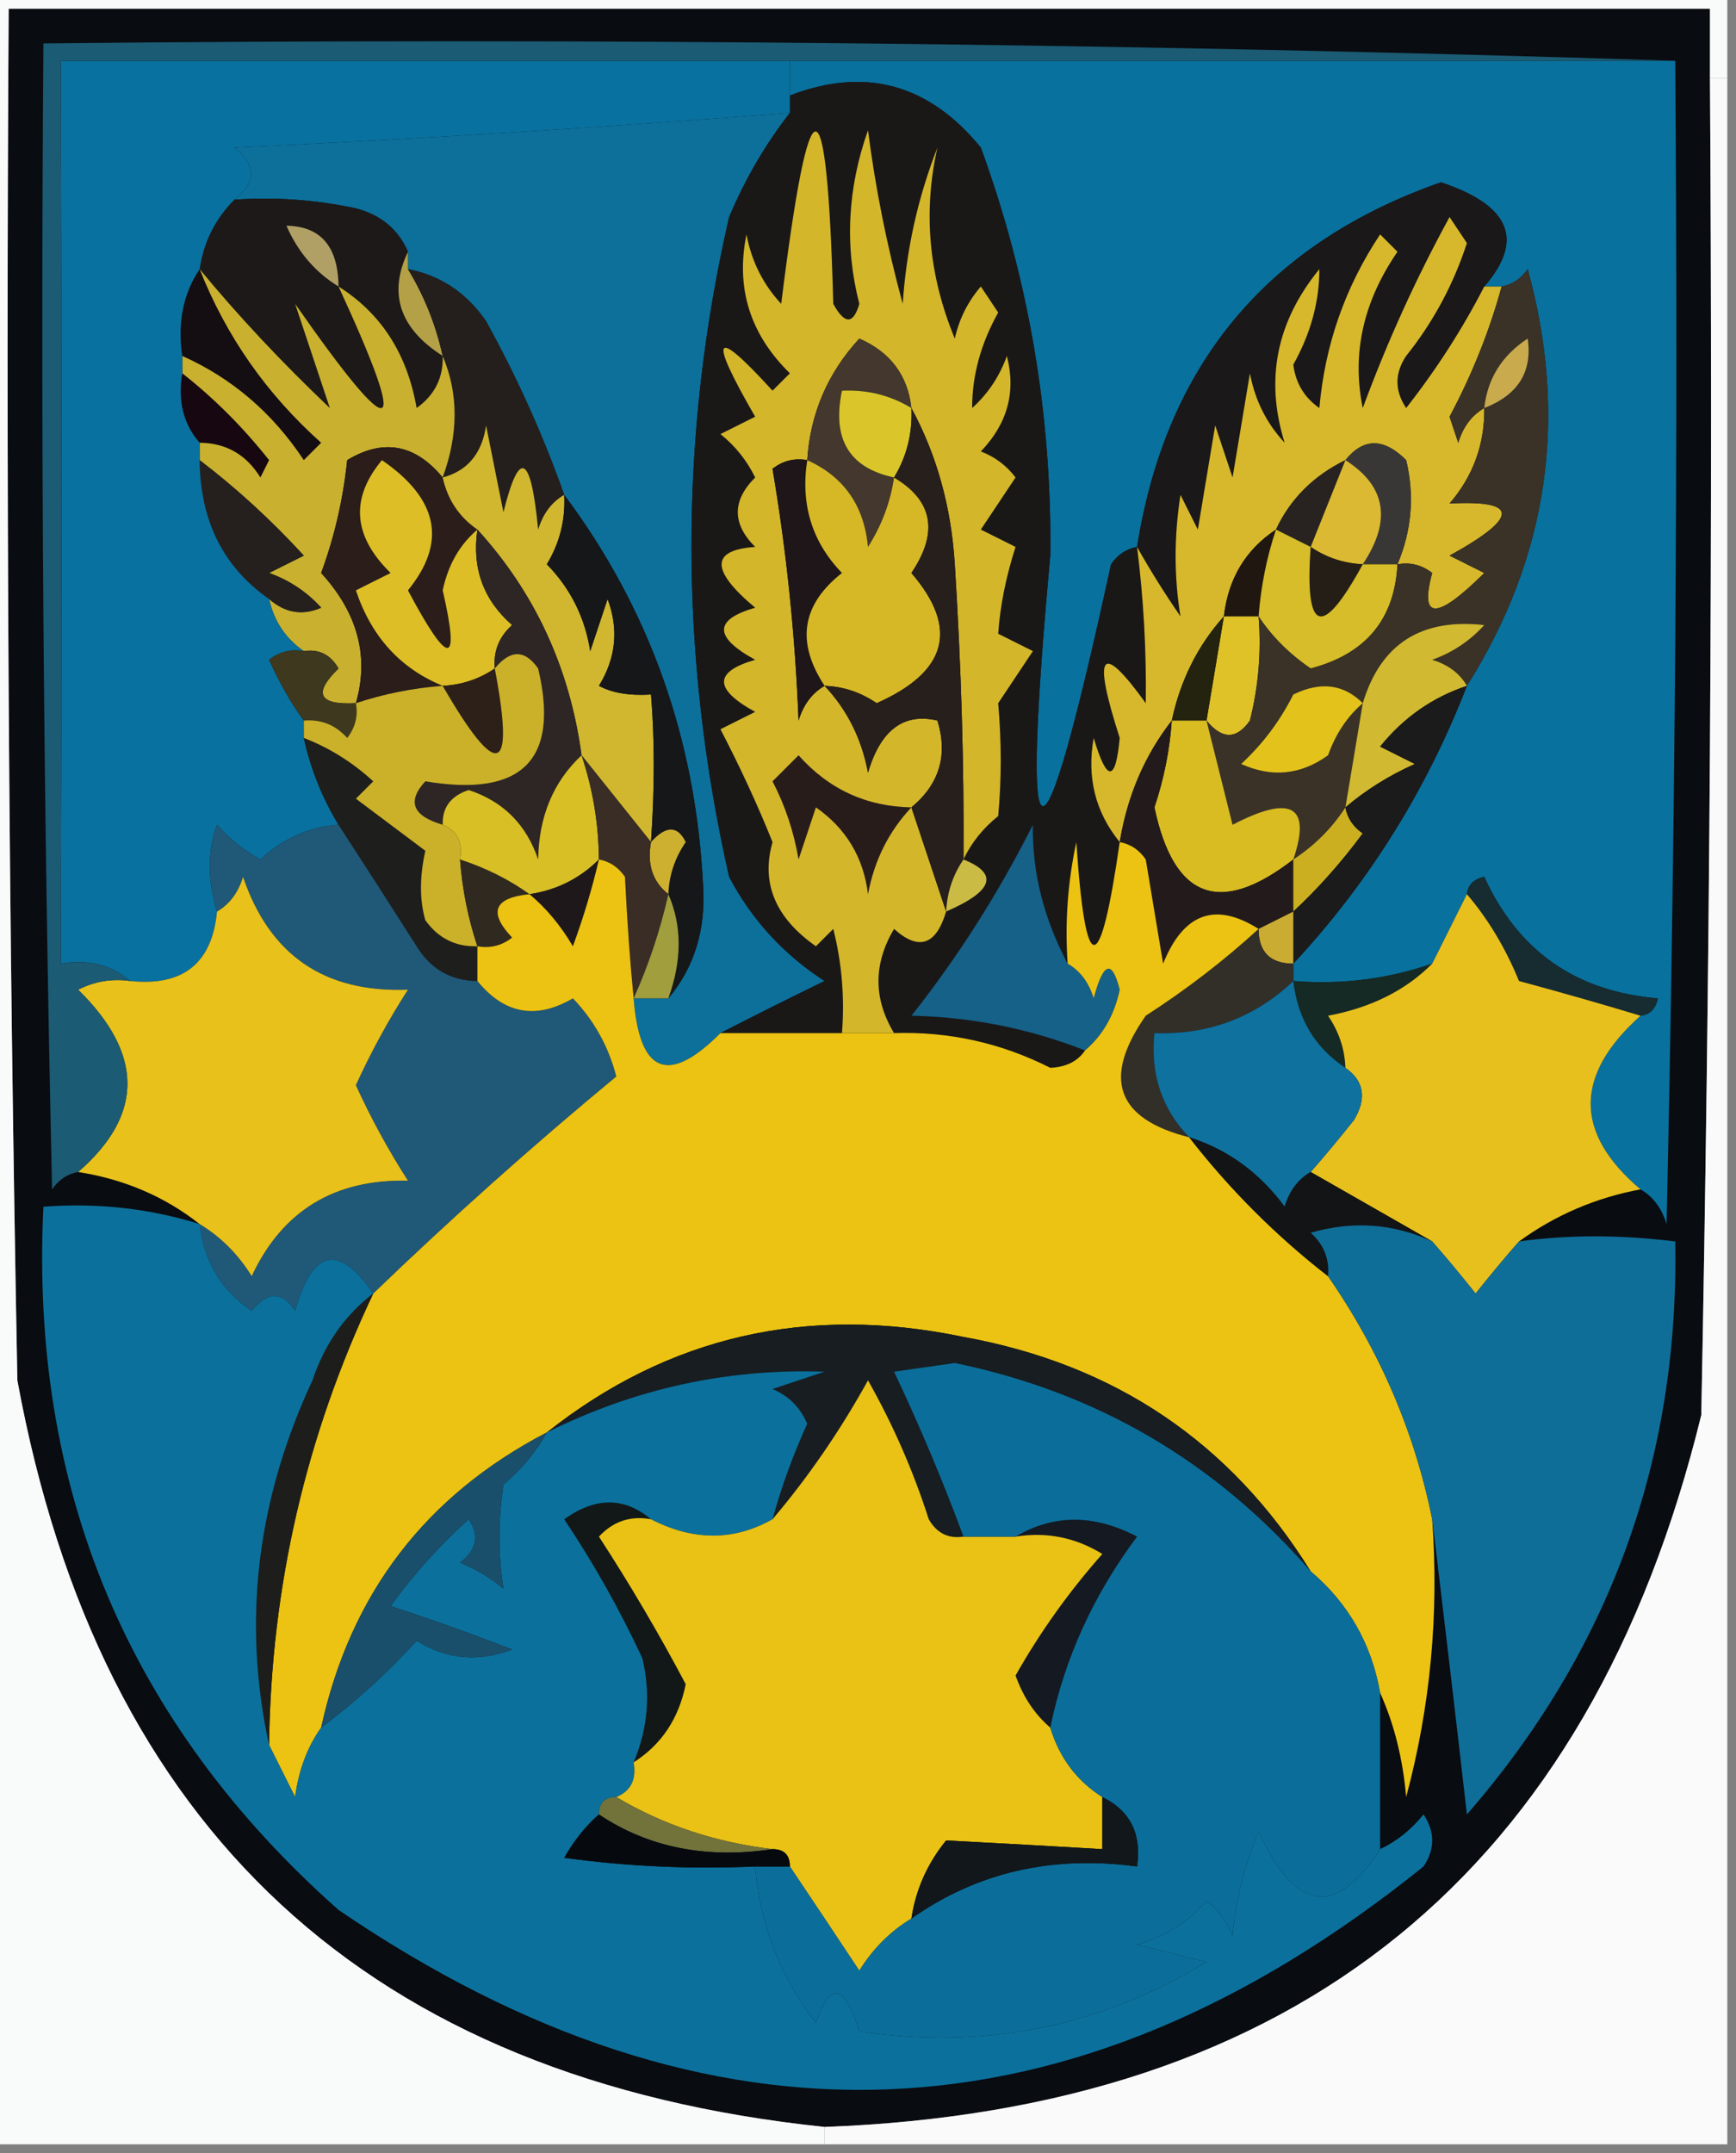 <?xml version="1.0" encoding="UTF-8"?>
<!DOCTYPE svg PUBLIC "-//W3C//DTD SVG 1.1//EN" "http://www.w3.org/Graphics/SVG/1.1/DTD/svg11.dtd">
<svg xmlns="http://www.w3.org/2000/svg" version="1.1" width="100px" height="124px" style="shape-rendering:geometricPrecision; text-rendering:geometricPrecision; image-rendering:optimizeQuality; fill-rule:evenodd; clip-rule:evenodd" xmlns:xlink="http://www.w3.org/1999/xlink">
<rect width="100%" height="100%" fill="#808080" stroke="none"/>
<g><path style="opacity:1" fill="#090c11" d="M 98.5,4.5 C 98.667,30.169 98.5,55.836 98,81.5C 91.556,107.822 74.723,121.489 47.5,122.5C 21.254,119.753 5.754,105.42 1,79.5C 0.5,53.169 0.333,26.835 0.5,0.5C 33.167,0.5 65.833,0.5 98.5,0.5C 98.5,1.833 98.5,3.167 98.5,4.5 Z"/></g>
<g><path style="opacity:1" fill="#0c709b" d="M 45.5,6.5 C 44.093,8.308 42.926,10.308 42,12.5C 39.109,25.059 39.109,37.726 42,50.5C 43.309,52.976 45.142,54.976 47.5,56.5C 45.406,57.518 43.406,58.518 41.5,59.5C 38.504,62.506 36.837,61.839 36.5,57.5C 37.167,57.5 37.833,57.5 38.5,57.5C 39.997,55.71 40.664,53.544 40.5,51C 40.083,42.575 37.416,35.075 32.5,28.5C 31.286,25.07 29.786,21.736 28,18.5C 26.871,16.859 25.371,15.859 23.5,15.5C 23.5,15.167 23.5,14.833 23.5,14.5C 22.942,13.21 21.942,12.377 20.5,12C 18.19,11.503 15.857,11.337 13.5,11.5C 14.791,10.527 14.791,9.527 13.5,8.5C 23.819,8.022 34.486,7.355 45.5,6.5 Z"/></g>
<g><path style="opacity:1" fill="#09719d" d="M 45.5,3.5 C 62.5,3.5 79.5,3.5 96.5,3.5C 96.667,25.836 96.5,48.169 96,70.5C 95.722,69.584 95.222,68.918 94.5,68.5C 90.673,65.258 90.673,61.925 94.5,58.5C 95.043,58.44 95.376,58.107 95.5,57.5C 90.778,57.106 87.445,54.773 85.5,50.5C 84.893,50.624 84.56,50.957 84.5,51.5C 83.833,52.833 83.167,54.167 82.5,55.5C 79.945,56.388 77.279,56.721 74.5,56.5C 74.5,56.167 74.5,55.833 74.5,55.5C 78.831,50.848 82.165,45.514 84.5,39.5C 89.189,32.061 90.355,24.061 88,15.5C 87.617,16.056 87.117,16.389 86.5,16.5C 86.167,16.5 85.833,16.5 85.5,16.5C 87.825,13.823 86.991,11.823 83,10.5C 72.989,14.011 67.156,21.011 65.5,31.5C 64.883,31.611 64.383,31.944 64,32.5C 59.922,51.246 58.755,51.08 60.5,32C 60.592,23.888 59.258,16.054 56.5,8.5C 53.504,4.832 49.837,3.832 45.5,5.5C 45.5,4.833 45.5,4.167 45.5,3.5 Z"/></g>
<g><path style="opacity:1" fill="#1d1918" d="M 13.5,11.5 C 15.857,11.337 18.19,11.503 20.5,12C 21.942,12.377 22.942,13.21 23.5,14.5C 22.352,16.915 23.018,18.915 25.5,20.5C 25.539,21.756 25.039,22.756 24,23.5C 23.459,20.385 21.959,18.052 19.5,16.5C 23.653,25.496 22.82,25.83 17,17.5C 17.667,19.5 18.333,21.5 19,23.5C 16.236,20.876 13.736,18.209 11.5,15.5C 11.733,13.938 12.399,12.605 13.5,11.5 Z"/></g>
<g><path style="opacity:1" fill="#1a1817" d="M 65.5,31.5 C 65.877,34.525 66.043,37.525 66,40.5C 63.413,36.905 62.913,37.572 64.5,42.5C 64.263,45.063 63.763,45.063 63,42.5C 62.595,44.775 63.095,46.775 64.5,48.5C 63.365,56.398 62.532,56.398 62,48.5C 61.503,50.81 61.337,53.143 61.5,55.5C 60.115,52.876 59.448,50.209 59.5,47.5C 57.491,51.481 55.157,55.148 52.5,58.5C 55.973,58.576 59.306,59.242 62.5,60.5C 62.083,61.124 61.416,61.457 60.5,61.5C 57.673,60.068 54.673,59.401 51.5,59.5C 50.306,57.516 50.306,55.516 51.5,53.5C 52.922,54.777 53.922,54.444 54.5,52.5C 57.217,51.322 57.55,50.322 55.5,49.5C 55.953,48.542 56.62,47.708 57.5,47C 57.694,44.903 57.694,42.737 57.5,40.5C 58.167,39.5 58.833,38.5 59.5,37.5C 58.833,37.167 58.167,36.833 57.5,36.5C 57.61,34.902 57.943,33.235 58.5,31.5C 57.833,31.167 57.167,30.833 56.5,30.5C 57.167,29.5 57.833,28.5 58.5,27.5C 57.975,26.808 57.308,26.308 56.5,26C 58.036,24.401 58.536,22.567 58,20.5C 57.581,21.672 56.915,22.672 56,23.5C 55.996,21.632 56.496,19.798 57.5,18C 57.167,17.5 56.833,17 56.5,16.5C 55.749,17.376 55.249,18.376 55,19.5C 53.495,15.862 53.162,12.195 54,8.5C 52.873,11.377 52.206,14.377 52,17.5C 51.091,14.156 50.425,10.823 50,7.5C 48.814,10.855 48.647,14.189 49.5,17.5C 49.154,18.696 48.654,18.696 48,17.5C 47.64,4.263 46.64,4.263 45,17.5C 43.956,16.377 43.29,15.044 43,13.5C 42.369,16.584 43.202,19.25 45.5,21.5C 45.167,21.833 44.833,22.167 44.5,22.5C 41.102,18.768 40.768,19.268 43.5,24C 42.833,24.333 42.167,24.667 41.5,25C 42.357,25.689 43.023,26.522 43.5,27.5C 42.167,28.833 42.167,30.167 43.5,31.5C 40.922,31.677 40.922,32.843 43.5,35C 41.109,35.691 41.109,36.691 43.5,38C 41.109,38.691 41.109,39.691 43.5,41C 42.833,41.333 42.167,41.667 41.5,42C 42.65,44.212 43.65,46.379 44.5,48.5C 43.828,50.86 44.661,52.86 47,54.5C 47.333,54.167 47.667,53.833 48,53.5C 48.495,55.473 48.662,57.473 48.5,59.5C 46.167,59.5 43.833,59.5 41.5,59.5C 43.406,58.518 45.406,57.518 47.5,56.5C 45.142,54.976 43.309,52.976 42,50.5C 39.109,37.726 39.109,25.059 42,12.5C 42.926,10.308 44.093,8.308 45.5,6.5C 45.5,6.167 45.5,5.833 45.5,5.5C 49.837,3.832 53.504,4.832 56.5,8.5C 59.258,16.054 60.592,23.888 60.5,32C 58.755,51.08 59.922,51.246 64,32.5C 64.383,31.944 64.883,31.611 65.5,31.5 Z"/></g>
<g><path style="opacity:1" fill="#1a1818" d="M 85.5,16.5 C 84.25,18.932 82.75,21.266 81,23.5C 80.333,22.5 80.333,21.5 81,20.5C 82.555,18.557 83.722,16.39 84.5,14C 84.167,13.5 83.833,13 83.5,12.5C 81.576,16.017 79.909,19.684 78.5,23.5C 77.858,20.374 78.525,17.374 80.5,14.5C 80.167,14.167 79.833,13.833 79.5,13.5C 77.486,16.529 76.32,19.863 76,23.5C 75.13,22.892 74.63,22.059 74.5,21C 75.504,19.202 76.004,17.368 76,15.5C 73.528,18.528 72.861,21.862 74,25.5C 72.956,24.377 72.29,23.044 72,21.5C 71.667,23.5 71.333,25.5 71,27.5C 70.667,26.5 70.333,25.5 70,24.5C 69.667,26.5 69.333,28.5 69,30.5C 68.667,29.833 68.333,29.167 68,28.5C 67.626,30.898 67.626,33.231 68,35.5C 67.066,34.142 66.232,32.808 65.5,31.5C 67.156,21.011 72.989,14.011 83,10.5C 86.991,11.823 87.825,13.823 85.5,16.5 Z"/></g>
<g><path style="opacity:1" fill="#b0a065" d="M 19.5,16.5 C 18.163,15.685 17.163,14.518 16.5,13C 18.478,13.033 19.478,14.2 19.5,16.5 Z"/></g>
<g><path style="opacity:1" fill="#b4a147" d="M 23.5,14.5 C 23.5,14.833 23.5,15.167 23.5,15.5C 24.441,17.049 25.108,18.716 25.5,20.5C 23.018,18.915 22.352,16.915 23.5,14.5 Z"/></g>
<g><path style="opacity:1" fill="#d4b62b" d="M 55.5,49.5 C 55.538,44.074 55.371,38.407 55,32.5C 54.796,29.203 53.963,26.203 52.5,23.5C 52.288,21.616 51.288,20.283 49.5,19.5C 47.673,21.487 46.673,23.82 46.5,26.5C 45.761,26.369 45.094,26.536 44.5,27C 45.305,31.749 45.805,36.582 46,41.5C 46.278,40.584 46.778,39.917 47.5,39.5C 48.8,40.882 49.634,42.548 50,44.5C 50.724,42.041 52.057,41.041 54,41.5C 54.613,43.495 54.113,45.162 52.5,46.5C 53.167,48.5 53.833,50.5 54.5,52.5C 53.922,54.444 52.922,54.777 51.5,53.5C 50.306,55.516 50.306,57.516 51.5,59.5C 50.5,59.5 49.5,59.5 48.5,59.5C 48.662,57.473 48.495,55.473 48,53.5C 47.667,53.833 47.333,54.167 47,54.5C 44.661,52.86 43.828,50.86 44.5,48.5C 43.65,46.379 42.65,44.212 41.5,42C 42.167,41.667 42.833,41.333 43.5,41C 41.109,39.691 41.109,38.691 43.5,38C 41.109,36.691 41.109,35.691 43.5,35C 40.922,32.843 40.922,31.677 43.5,31.5C 42.167,30.167 42.167,28.833 43.5,27.5C 43.023,26.522 42.357,25.689 41.5,25C 42.167,24.667 42.833,24.333 43.5,24C 40.768,19.268 41.102,18.768 44.5,22.5C 44.833,22.167 45.167,21.833 45.5,21.5C 43.202,19.25 42.369,16.584 43,13.5C 43.29,15.044 43.956,16.377 45,17.5C 46.64,4.263 47.64,4.263 48,17.5C 48.654,18.696 49.154,18.696 49.5,17.5C 48.647,14.189 48.814,10.855 50,7.5C 50.425,10.823 51.091,14.156 52,17.5C 52.206,14.377 52.873,11.377 54,8.5C 53.162,12.195 53.495,15.862 55,19.5C 55.249,18.376 55.749,17.376 56.5,16.5C 56.833,17 57.167,17.5 57.5,18C 56.496,19.798 55.996,21.632 56,23.5C 56.915,22.672 57.581,21.672 58,20.5C 58.536,22.567 58.036,24.401 56.5,26C 57.308,26.308 57.975,26.808 58.5,27.5C 57.833,28.5 57.167,29.5 56.5,30.5C 57.167,30.833 57.833,31.167 58.5,31.5C 57.943,33.235 57.61,34.902 57.5,36.5C 58.167,36.833 58.833,37.167 59.5,37.5C 58.833,38.5 58.167,39.5 57.5,40.5C 57.694,42.737 57.694,44.903 57.5,47C 56.62,47.708 55.953,48.542 55.5,49.5 Z"/></g>
<g><path style="opacity:1" fill="#140d11" d="M 11.5,15.5 C 13.029,19.368 15.363,22.701 18.5,25.5C 18.167,25.833 17.833,26.167 17.5,26.5C 15.702,23.783 13.369,21.783 10.5,20.5C 10.216,18.585 10.549,16.919 11.5,15.5 Z"/></g>
<g><path style="opacity:1" fill="#241f1c" d="M 23.5,15.5 C 25.371,15.859 26.871,16.859 28,18.5C 29.786,21.736 31.286,25.07 32.5,28.5C 31.778,28.918 31.278,29.584 31,30.5C 30.581,26.148 29.915,25.815 29,29.5C 28.667,27.833 28.333,26.167 28,24.5C 27.765,26.119 26.931,27.119 25.5,27.5C 26.417,24.995 26.417,22.662 25.5,20.5C 25.108,18.716 24.441,17.049 23.5,15.5 Z"/></g>
<g><path style="opacity:1" fill="#170710" d="M 10.5,21.5 C 12.327,22.932 13.994,24.599 15.5,26.5C 15.333,26.833 15.167,27.167 15,27.5C 14.184,26.177 13.017,25.511 11.5,25.5C 10.566,24.432 10.232,23.099 10.5,21.5 Z"/></g>
<g><path style="opacity:1" fill="#44372d" d="M 52.5,23.5 C 51.292,22.766 49.959,22.433 48.5,22.5C 47.916,25.285 48.916,26.952 51.5,27.5C 51.291,28.922 50.791,30.255 50,31.5C 49.777,29.119 48.61,27.453 46.5,26.5C 46.673,23.82 47.673,21.487 49.5,19.5C 51.288,20.283 52.288,21.616 52.5,23.5 Z"/></g>
<g><path style="opacity:1" fill="#dac62a" d="M 52.5,23.5 C 52.567,24.959 52.234,26.292 51.5,27.5C 48.916,26.952 47.916,25.285 48.5,22.5C 49.959,22.433 51.292,22.766 52.5,23.5 Z"/></g>
<g><path style="opacity:1" fill="#c9b02f" d="M 11.5,15.5 C 13.736,18.209 16.236,20.876 19,23.5C 18.333,21.5 17.667,19.5 17,17.5C 22.82,25.83 23.653,25.496 19.5,16.5C 21.959,18.052 23.459,20.385 24,23.5C 25.039,22.756 25.539,21.756 25.5,20.5C 26.417,22.662 26.417,24.995 25.5,27.5C 23.91,25.576 22.076,25.243 20,26.5C 19.764,28.764 19.264,30.931 18.5,33C 20.609,35.309 21.276,37.809 20.5,40.5C 18.352,40.611 18.019,39.944 19.5,38.5C 19.043,37.703 18.376,37.369 17.5,37.5C 16.449,36.778 15.782,35.778 15.5,34.5C 16.423,35.303 17.423,35.47 18.5,35C 17.672,34.085 16.672,33.419 15.5,33C 16.167,32.667 16.833,32.333 17.5,32C 15.63,29.96 13.63,28.127 11.5,26.5C 11.5,26.167 11.5,25.833 11.5,25.5C 13.017,25.511 14.184,26.177 15,27.5C 15.167,27.167 15.333,26.833 15.5,26.5C 13.994,24.599 12.327,22.932 10.5,21.5C 10.5,21.167 10.5,20.833 10.5,20.5C 13.369,21.783 15.702,23.783 17.5,26.5C 17.833,26.167 18.167,25.833 18.5,25.5C 15.363,22.701 13.029,19.368 11.5,15.5 Z"/></g>
<g><path style="opacity:1" fill="#25201d" d="M 11.5,26.5 C 13.63,28.127 15.63,29.96 17.5,32C 16.833,32.333 16.167,32.667 15.5,33C 16.672,33.419 17.672,34.085 18.5,35C 17.423,35.47 16.423,35.303 15.5,34.5C 12.865,32.661 11.532,29.994 11.5,26.5 Z"/></g>
<g><path style="opacity:1" fill="#2a1d1a" d="M 25.5,27.5 C 25.782,28.778 26.449,29.778 27.5,30.5C 26.475,31.374 25.808,32.541 25.5,34C 26.518,38.422 25.851,38.422 23.5,34C 25.758,31.237 25.258,28.737 22,26.5C 20.161,28.711 20.328,30.877 22.5,33C 21.833,33.333 21.167,33.667 20.5,34C 21.39,36.665 23.057,38.499 25.5,39.5C 23.784,39.629 22.117,39.962 20.5,40.5C 21.276,37.809 20.609,35.309 18.5,33C 19.264,30.931 19.764,28.764 20,26.5C 22.076,25.243 23.91,25.576 25.5,27.5 Z"/></g>
<g><path style="opacity:1" fill="#d7b82c" d="M 85.5,16.5 C 85.833,16.5 86.167,16.5 86.5,16.5C 85.8,19.063 84.8,21.563 83.5,24C 83.667,24.5 83.833,25 84,25.5C 84.278,24.584 84.778,23.918 85.5,23.5C 85.528,25.582 84.861,27.416 83.5,29C 87.516,28.787 87.516,29.787 83.5,32C 84.167,32.333 84.833,32.667 85.5,33C 82.755,35.725 81.755,35.725 82.5,33C 81.906,32.536 81.239,32.369 80.5,32.5C 81.323,30.545 81.49,28.545 81,26.5C 79.708,25.209 78.542,25.209 77.5,26.5C 75.659,27.402 74.326,28.736 73.5,30.5C 71.75,31.659 70.75,33.326 70.5,35.5C 68.993,37.181 67.993,39.181 67.5,41.5C 65.935,43.509 64.935,45.843 64.5,48.5C 63.095,46.775 62.595,44.775 63,42.5C 63.763,45.063 64.263,45.063 64.5,42.5C 62.913,37.572 63.413,36.905 66,40.5C 66.043,37.525 65.877,34.525 65.5,31.5C 66.232,32.808 67.066,34.142 68,35.5C 67.626,33.231 67.626,30.898 68,28.5C 68.333,29.167 68.667,29.833 69,30.5C 69.333,28.5 69.667,26.5 70,24.5C 70.333,25.5 70.667,26.5 71,27.5C 71.333,25.5 71.667,23.5 72,21.5C 72.29,23.044 72.956,24.377 74,25.5C 72.861,21.862 73.528,18.528 76,15.5C 76.004,17.368 75.504,19.202 74.5,21C 74.63,22.059 75.13,22.892 76,23.5C 76.32,19.863 77.486,16.529 79.5,13.5C 79.833,13.833 80.167,14.167 80.5,14.5C 78.525,17.374 77.858,20.374 78.5,23.5C 79.909,19.684 81.576,16.017 83.5,12.5C 83.833,13 84.167,13.5 84.5,14C 83.722,16.39 82.555,18.557 81,20.5C 80.333,21.5 80.333,22.5 81,23.5C 82.75,21.266 84.25,18.932 85.5,16.5 Z"/></g>
<g><path style="opacity:1" fill="#282321" d="M 77.5,26.5 C 76.833,28.167 76.167,29.833 75.5,31.5C 74.833,31.167 74.167,30.833 73.5,30.5C 74.326,28.736 75.659,27.402 77.5,26.5 Z"/></g>
<g><path style="opacity:1" fill="#393735" d="M 77.5,26.5 C 78.542,25.209 79.708,25.209 81,26.5C 81.49,28.545 81.323,30.545 80.5,32.5C 79.833,32.5 79.167,32.5 78.5,32.5C 80.179,29.988 79.845,27.988 77.5,26.5 Z"/></g>
<g><path style="opacity:1" fill="#ddbe26" d="M 27.5,30.5 C 27.178,32.722 27.845,34.556 29.5,36C 28.748,36.671 28.414,37.504 28.5,38.5C 27.609,39.11 26.609,39.443 25.5,39.5C 23.057,38.499 21.39,36.665 20.5,34C 21.167,33.667 21.833,33.333 22.5,33C 20.328,30.877 20.161,28.711 22,26.5C 25.258,28.737 25.758,31.237 23.5,34C 25.851,38.422 26.518,38.422 25.5,34C 25.808,32.541 26.475,31.374 27.5,30.5 Z"/></g>
<g><path style="opacity:1" fill="#dbb933" d="M 77.5,26.5 C 79.845,27.988 80.179,29.988 78.5,32.5C 77.391,32.443 76.391,32.11 75.5,31.5C 76.167,29.833 76.833,28.167 77.5,26.5 Z"/></g>
<g><path style="opacity:1" fill="#d1b72f" d="M 32.5,28.5 C 32.579,29.93 32.246,31.264 31.5,32.5C 32.863,33.893 33.696,35.559 34,37.5C 34.333,36.5 34.667,35.5 35,34.5C 35.651,36.235 35.485,37.902 34.5,39.5C 35.262,39.911 36.262,40.077 37.5,40C 37.713,42.56 37.713,45.394 37.5,48.5C 36.167,46.833 34.833,45.167 33.5,43.5C 32.819,38.477 30.819,34.144 27.5,30.5C 26.449,29.778 25.782,28.778 25.5,27.5C 26.931,27.119 27.765,26.119 28,24.5C 28.333,26.167 28.667,27.833 29,29.5C 29.915,25.815 30.581,26.148 31,30.5C 31.278,29.584 31.778,28.918 32.5,28.5 Z"/></g>
<g><path style="opacity:1" fill="#211711" d="M 73.5,30.5 C 72.962,32.117 72.629,33.784 72.5,35.5C 71.833,35.5 71.167,35.5 70.5,35.5C 70.75,33.326 71.75,31.659 73.5,30.5 Z"/></g>
<g><path style="opacity:1" fill="#241e16" d="M 75.5,31.5 C 76.391,32.11 77.391,32.443 78.5,32.5C 76.147,36.812 75.147,36.478 75.5,31.5 Z"/></g>
<g><path style="opacity:1" fill="#1e1618" d="M 46.5,26.5 C 46.104,29.044 46.771,31.211 48.5,33C 46.176,34.825 45.843,36.991 47.5,39.5C 46.778,39.917 46.278,40.584 46,41.5C 45.805,36.582 45.305,31.749 44.5,27C 45.094,26.536 45.761,26.369 46.5,26.5 Z"/></g>
<g><path style="opacity:1" fill="#d6bd29" d="M 73.5,30.5 C 74.167,30.833 74.833,31.167 75.5,31.5C 75.147,36.478 76.147,36.812 78.5,32.5C 79.167,32.5 79.833,32.5 80.5,32.5C 80.338,35.669 78.672,37.669 75.5,38.5C 74.265,37.66 73.265,36.66 72.5,35.5C 72.629,33.784 72.962,32.117 73.5,30.5 Z"/></g>
<g><path style="opacity:1" fill="#2e2625" d="M 27.5,30.5 C 30.819,34.144 32.819,38.477 33.5,43.5C 31.87,45.026 31.037,47.026 31,49.5C 30.32,47.487 28.987,46.154 27,45.5C 25.97,45.836 25.47,46.503 25.5,47.5C 23.767,46.992 23.434,46.159 24.5,45C 30.08,45.937 32.246,43.77 31,38.5C 30.23,37.402 29.397,37.402 28.5,38.5C 28.414,37.504 28.748,36.671 29.5,36C 27.845,34.556 27.178,32.722 27.5,30.5 Z"/></g>
<g><path style="opacity:1" fill="#d6b726" d="M 46.5,26.5 C 48.61,27.453 49.777,29.119 50,31.5C 50.791,30.255 51.291,28.922 51.5,27.5C 53.745,28.828 54.078,30.661 52.5,33C 55.244,36.19 54.578,38.69 50.5,40.5C 49.583,39.873 48.583,39.539 47.5,39.5C 45.843,36.991 46.176,34.825 48.5,33C 46.771,31.211 46.104,29.044 46.5,26.5 Z"/></g>
<g><path style="opacity:1" fill="#dfc228" d="M 70.5,35.5 C 71.167,35.5 71.833,35.5 72.5,35.5C 72.662,37.527 72.496,39.527 72,41.5C 71.23,42.598 70.397,42.598 69.5,41.5C 69.833,39.5 70.167,37.5 70.5,35.5 Z"/></g>
<g><path style="opacity:1" fill="#3a3226" d="M 84.5,39.5 C 84.082,38.778 83.416,38.278 82.5,38C 83.672,37.581 84.672,36.915 85.5,36C 81.859,35.59 79.526,37.09 78.5,40.5C 78.167,42.5 77.833,44.5 77.5,46.5C 76.728,47.694 75.728,48.694 74.5,49.5C 75.554,46.407 74.388,45.74 71,47.5C 70.495,45.482 69.995,43.482 69.5,41.5C 70.397,42.598 71.23,42.598 72,41.5C 72.496,39.527 72.662,37.527 72.5,35.5C 73.265,36.66 74.265,37.66 75.5,38.5C 78.672,37.669 80.338,35.669 80.5,32.5C 81.239,32.369 81.906,32.536 82.5,33C 81.755,35.725 82.755,35.725 85.5,33C 84.833,32.667 84.167,32.333 83.5,32C 87.516,29.787 87.516,28.787 83.5,29C 84.861,27.416 85.528,25.582 85.5,23.5C 84.778,23.918 84.278,24.584 84,25.5C 83.833,25 83.667,24.5 83.5,24C 84.8,21.563 85.8,19.063 86.5,16.5C 87.117,16.389 87.617,16.056 88,15.5C 90.355,24.061 89.189,32.061 84.5,39.5 Z"/></g>
<g><path style="opacity:1" fill="#c9ab4e" d="M 85.5,23.5 C 85.685,21.804 86.519,20.471 88,19.5C 88.279,21.412 87.446,22.746 85.5,23.5 Z"/></g>
<g><path style="opacity:1" fill="#09719f" d="M 45.5,3.5 C 45.5,4.167 45.5,4.833 45.5,5.5C 45.5,5.833 45.5,6.167 45.5,6.5C 34.486,7.355 23.819,8.022 13.5,8.5C 14.791,9.527 14.791,10.527 13.5,11.5C 12.399,12.605 11.733,13.938 11.5,15.5C 10.549,16.919 10.216,18.585 10.5,20.5C 10.5,20.833 10.5,21.167 10.5,21.5C 10.232,23.099 10.566,24.432 11.5,25.5C 11.5,25.833 11.5,26.167 11.5,26.5C 11.532,29.994 12.865,32.661 15.5,34.5C 15.782,35.778 16.449,36.778 17.5,37.5C 16.761,37.369 16.094,37.536 15.5,38C 16.085,39.302 16.752,40.469 17.5,41.5C 17.5,41.833 17.5,42.167 17.5,42.5C 17.892,44.284 18.559,45.95 19.5,47.5C 17.8,47.626 16.3,48.293 15,49.5C 14.05,48.978 13.216,48.311 12.5,47.5C 11.948,49.003 11.948,50.669 12.5,52.5C 12.213,55.484 10.546,56.817 7.5,56.5C 6.432,55.566 5.099,55.232 3.5,55.5C 3.562,38 3.562,20.667 3.5,3.5C 17.5,3.5 31.5,3.5 45.5,3.5 Z"/></g>
<g><path style="opacity:1" fill="#2d2019" d="M 28.5,38.5 C 29.672,44.654 28.672,44.987 25.5,39.5C 26.609,39.443 27.609,39.11 28.5,38.5 Z"/></g>
<g><path style="opacity:1" fill="#3d381e" d="M 17.5,37.5 C 18.376,37.369 19.043,37.703 19.5,38.5C 18.019,39.944 18.352,40.611 20.5,40.5C 20.631,41.239 20.464,41.906 20,42.5C 19.329,41.748 18.496,41.414 17.5,41.5C 16.752,40.469 16.085,39.302 15.5,38C 16.094,37.536 16.761,37.369 17.5,37.5 Z"/></g>
<g><path style="opacity:1" fill="#271f1c" d="M 52.5,23.5 C 53.963,26.203 54.796,29.203 55,32.5C 55.371,38.407 55.538,44.074 55.5,49.5C 54.89,50.391 54.557,51.391 54.5,52.5C 53.833,50.5 53.167,48.5 52.5,46.5C 54.113,45.162 54.613,43.495 54,41.5C 52.057,41.041 50.724,42.041 50,44.5C 49.634,42.548 48.8,40.882 47.5,39.5C 48.583,39.539 49.583,39.873 50.5,40.5C 54.578,38.69 55.244,36.19 52.5,33C 54.078,30.661 53.745,28.828 51.5,27.5C 52.234,26.292 52.567,24.959 52.5,23.5 Z"/></g>
<g><path style="opacity:1" fill="#23230f" d="M 70.5,35.5 C 70.167,37.5 69.833,39.5 69.5,41.5C 68.833,41.5 68.167,41.5 67.5,41.5C 67.993,39.181 68.993,37.181 70.5,35.5 Z"/></g>
<g><path style="opacity:1" fill="#e3c31b" d="M 78.5,40.5 C 77.609,41.261 76.942,42.261 76.5,43.5C 74.925,44.631 73.259,44.797 71.5,44C 72.743,42.846 73.743,41.512 74.5,40C 76.066,39.235 77.399,39.402 78.5,40.5 Z"/></g>
<g><path style="opacity:1" fill="#161718" d="M 32.5,28.5 C 37.416,35.075 40.083,42.575 40.5,51C 40.664,53.544 39.997,55.71 38.5,57.5C 39.291,55.309 39.291,53.309 38.5,51.5C 38.539,50.417 38.873,49.417 39.5,48.5C 39.03,47.537 38.364,47.537 37.5,48.5C 37.713,45.394 37.713,42.56 37.5,40C 36.262,40.077 35.262,39.911 34.5,39.5C 35.485,37.902 35.651,36.235 35,34.5C 34.667,35.5 34.333,36.5 34,37.5C 33.696,35.559 32.863,33.893 31.5,32.5C 32.246,31.264 32.579,29.93 32.5,28.5 Z"/></g>
<g><path style="opacity:1" fill="#d9bc22" d="M 67.5,41.5 C 68.167,41.5 68.833,41.5 69.5,41.5C 69.995,43.482 70.495,45.482 71,47.5C 74.388,45.74 75.554,46.407 74.5,49.5C 70.275,52.775 67.608,51.775 66.5,46.5C 67.046,44.865 67.38,43.199 67.5,41.5 Z"/></g>
<g><path style="opacity:1" fill="#d1b931" d="M 84.5,39.5 C 82.513,40.164 80.846,41.331 79.5,43C 80.167,43.333 80.833,43.667 81.5,44C 80.016,44.662 78.683,45.495 77.5,46.5C 77.833,44.5 78.167,42.5 78.5,40.5C 79.526,37.09 81.859,35.59 85.5,36C 84.672,36.915 83.672,37.581 82.5,38C 83.416,38.278 84.082,38.778 84.5,39.5 Z"/></g>
<g><path style="opacity:1" fill="#1e1e1c" d="M 17.5,42.5 C 18.973,43.072 20.307,43.905 21.5,45C 21.167,45.333 20.833,45.667 20.5,46C 21.833,47 23.167,48 24.5,49C 24.165,50.503 24.165,51.836 24.5,53C 25.244,54.039 26.244,54.539 27.5,54.5C 27.5,55.167 27.5,55.833 27.5,56.5C 25.983,56.489 24.816,55.823 24,54.5C 22.476,52.102 20.976,49.769 19.5,47.5C 18.559,45.95 17.892,44.284 17.5,42.5 Z"/></g>
<g><path style="opacity:1" fill="#281c1b" d="M 52.5,46.5 C 51.2,47.882 50.366,49.548 50,51.5C 49.74,49.383 48.74,47.716 47,46.5C 46.667,47.5 46.333,48.5 46,49.5C 45.727,47.899 45.227,46.399 44.5,45C 45,44.5 45.5,44 46,43.5C 47.734,45.451 49.901,46.451 52.5,46.5 Z"/></g>
<g><path style="opacity:1" fill="#231b1b" d="M 67.5,41.5 C 67.38,43.199 67.046,44.865 66.5,46.5C 67.608,51.775 70.275,52.775 74.5,49.5C 74.5,50.5 74.5,51.5 74.5,52.5C 73.833,52.833 73.167,53.167 72.5,53.5C 70.006,51.923 68.173,52.59 67,55.5C 66.667,53.5 66.333,51.5 66,49.5C 65.617,48.944 65.117,48.611 64.5,48.5C 64.935,45.843 65.935,43.509 67.5,41.5 Z"/></g>
<g><path style="opacity:1" fill="#cbb02a" d="M 25.5,47.5 C 26.338,47.842 26.672,48.508 26.5,49.5C 26.629,51.216 26.962,52.883 27.5,54.5C 26.244,54.539 25.244,54.039 24.5,53C 24.165,51.836 24.165,50.503 24.5,49C 23.167,48 21.833,47 20.5,46C 20.833,45.667 21.167,45.333 21.5,45C 20.307,43.905 18.973,43.072 17.5,42.5C 17.5,42.167 17.5,41.833 17.5,41.5C 18.496,41.414 19.329,41.748 20,42.5C 20.464,41.906 20.631,41.239 20.5,40.5C 22.117,39.962 23.784,39.629 25.5,39.5C 28.672,44.987 29.672,44.654 28.5,38.5C 29.397,37.402 30.23,37.402 31,38.5C 32.246,43.77 30.08,45.937 24.5,45C 23.434,46.159 23.767,46.992 25.5,47.5 Z"/></g>
<g><path style="opacity:1" fill="#ceb030" d="M 38.5,51.5 C 37.596,50.791 37.263,49.791 37.5,48.5C 38.364,47.537 39.03,47.537 39.5,48.5C 38.873,49.417 38.539,50.417 38.5,51.5 Z"/></g>
<g><path style="opacity:1" fill="#205878" d="M 19.5,47.5 C 20.976,49.769 22.476,52.102 24,54.5C 24.816,55.823 25.983,56.489 27.5,56.5C 29.049,58.405 30.882,58.739 33,57.5C 34.221,58.774 35.054,60.274 35.5,62C 30.676,65.99 26.009,70.157 21.5,74.5C 19.504,71.611 18.004,71.944 17,75.5C 16.259,74.359 15.425,74.359 14.5,75.5C 12.738,74.311 11.738,72.645 11.5,70.5C 12.712,71.23 13.712,72.23 14.5,73.5C 16.258,69.737 19.258,67.903 23.5,68C 22.373,66.247 21.373,64.413 20.5,62.5C 21.373,60.587 22.373,58.753 23.5,57C 18.7,57.186 15.533,55.019 14,50.5C 13.722,51.416 13.222,52.083 12.5,52.5C 11.948,50.669 11.948,49.003 12.5,47.5C 13.216,48.311 14.05,48.978 15,49.5C 16.3,48.293 17.8,47.626 19.5,47.5 Z"/></g>
<g><path style="opacity:1" fill="#302920" d="M 26.5,49.5 C 27.995,49.989 29.328,50.655 30.5,51.5C 28.451,51.706 28.117,52.539 29.5,54C 28.906,54.464 28.239,54.631 27.5,54.5C 26.962,52.883 26.629,51.216 26.5,49.5 Z"/></g>
<g><path style="opacity:1" fill="#d8bf26" d="M 33.5,43.5 C 34.15,45.435 34.483,47.435 34.5,49.5C 33.395,50.6 32.062,51.267 30.5,51.5C 29.328,50.655 27.995,49.989 26.5,49.5C 26.672,48.508 26.338,47.842 25.5,47.5C 25.47,46.503 25.97,45.836 27,45.5C 28.987,46.154 30.32,47.487 31,49.5C 31.037,47.026 31.87,45.026 33.5,43.5 Z"/></g>
<g><path style="opacity:1" fill="#ccaf21" d="M 77.5,46.5 C 77.611,47.117 77.944,47.617 78.5,48C 77.267,49.667 75.933,51.167 74.5,52.5C 74.5,51.5 74.5,50.5 74.5,49.5C 75.728,48.694 76.728,47.694 77.5,46.5 Z"/></g>
<g><path style="opacity:1" fill="#1f181b" d="M 34.5,49.5 C 34.108,51.179 33.608,52.846 33,54.5C 32.302,53.309 31.469,52.309 30.5,51.5C 32.062,51.267 33.395,50.6 34.5,49.5 Z"/></g>
<g><path style="opacity:1" fill="#392d25" d="M 33.5,43.5 C 34.833,45.167 36.167,46.833 37.5,48.5C 37.263,49.791 37.596,50.791 38.5,51.5C 38.029,53.579 37.363,55.579 36.5,57.5C 36.293,55.396 36.126,53.063 36,50.5C 35.617,49.944 35.117,49.611 34.5,49.5C 34.483,47.435 34.15,45.435 33.5,43.5 Z"/></g>
<g><path style="opacity:1" fill="#1a1b1a" d="M 84.5,39.5 C 82.165,45.514 78.831,50.848 74.5,55.5C 74.5,54.5 74.5,53.5 74.5,52.5C 75.933,51.167 77.267,49.667 78.5,48C 77.944,47.617 77.611,47.117 77.5,46.5C 78.683,45.495 80.016,44.662 81.5,44C 80.833,43.667 80.167,43.333 79.5,43C 80.846,41.331 82.513,40.164 84.5,39.5 Z"/></g>
<g><path style="opacity:1" fill="#156188" d="M 61.5,55.5 C 62.222,55.917 62.722,56.584 63,57.5C 63.556,55.405 64.056,55.238 64.5,57C 64.192,58.459 63.525,59.626 62.5,60.5C 59.306,59.242 55.973,58.576 52.5,58.5C 55.157,55.148 57.491,51.481 59.5,47.5C 59.448,50.209 60.115,52.876 61.5,55.5 Z"/></g>
<g><path style="opacity:1" fill="#cbac33" d="M 74.5,52.5 C 74.5,53.5 74.5,54.5 74.5,55.5C 73.167,55.5 72.5,54.833 72.5,53.5C 73.167,53.167 73.833,52.833 74.5,52.5 Z"/></g>
<g><path style="opacity:1" fill="#322f28" d="M 72.5,53.5 C 72.5,54.833 73.167,55.5 74.5,55.5C 74.5,55.833 74.5,56.167 74.5,56.5C 72.281,58.606 69.615,59.606 66.5,59.5C 66.252,61.858 66.919,63.858 68.5,65.5C 64.309,64.442 63.476,62.109 66,58.5C 68.328,57.001 70.495,55.334 72.5,53.5 Z"/></g>
<g><path style="opacity:1" fill="#162c31" d="M 84.5,51.5 C 84.56,50.957 84.893,50.624 85.5,50.5C 87.445,54.773 90.778,57.106 95.5,57.5C 95.376,58.107 95.043,58.44 94.5,58.5C 92.302,57.835 89.969,57.168 87.5,56.5C 86.725,54.604 85.725,52.937 84.5,51.5 Z"/></g>
<g><path style="opacity:1" fill="#152a24" d="M 82.5,55.5 C 80.975,57.036 78.975,58.036 76.5,58.5C 77.127,59.417 77.461,60.417 77.5,61.5C 75.75,60.341 74.75,58.674 74.5,56.5C 77.279,56.721 79.945,56.388 82.5,55.5 Z"/></g>
<g><path style="opacity:1" fill="#e8c01d" d="M 84.5,51.5 C 85.725,52.937 86.725,54.604 87.5,56.5C 89.969,57.168 92.302,57.835 94.5,58.5C 90.673,61.925 90.673,65.258 94.5,68.5C 91.922,68.981 89.588,69.981 87.5,71.5C 86.685,72.429 85.852,73.429 85,74.5C 84.148,73.429 83.315,72.429 82.5,71.5C 80.167,70.167 77.833,68.833 75.5,67.5C 76.315,66.571 77.148,65.571 78,64.5C 78.74,63.251 78.573,62.251 77.5,61.5C 77.461,60.417 77.127,59.417 76.5,58.5C 78.975,58.036 80.975,57.036 82.5,55.5C 83.167,54.167 83.833,52.833 84.5,51.5 Z"/></g>
<g><path style="opacity:1" fill="#e8c11b" d="M 11.5,70.5 C 9.492,68.917 7.159,67.917 4.5,67.5C 8.284,64.214 8.284,60.714 4.5,57C 5.448,56.517 6.448,56.35 7.5,56.5C 10.546,56.817 12.213,55.484 12.5,52.5C 13.222,52.083 13.722,51.416 14,50.5C 15.533,55.019 18.7,57.186 23.5,57C 22.373,58.753 21.373,60.587 20.5,62.5C 21.373,64.413 22.373,66.247 23.5,68C 19.258,67.903 16.258,69.737 14.5,73.5C 13.712,72.23 12.712,71.23 11.5,70.5 Z"/></g>
<g><path style="opacity:1" fill="#ecc312" d="M 64.5,48.5 C 65.117,48.611 65.617,48.944 66,49.5C 66.333,51.5 66.667,53.5 67,55.5C 68.173,52.59 70.006,51.923 72.5,53.5C 70.495,55.334 68.328,57.001 66,58.5C 63.476,62.109 64.309,64.442 68.5,65.5C 70.833,68.5 73.5,71.167 76.5,73.5C 79.49,77.822 81.49,82.489 82.5,87.5C 82.897,92.959 82.397,98.292 81,103.5C 80.809,101.292 80.309,99.292 79.5,97.5C 79.002,94.674 77.669,92.34 75.5,90.5C 70.892,83.076 64.225,78.576 55.5,77C 46.507,75.122 38.507,76.955 31.5,82.5C 24.516,86.133 20.183,91.8 18.5,99.5C 17.71,100.609 17.21,101.942 17,103.5C 16.487,102.473 15.987,101.473 15.5,100.5C 15.614,91.381 17.613,82.714 21.5,74.5C 26.009,70.157 30.676,65.99 35.5,62C 35.054,60.274 34.221,58.774 33,57.5C 30.882,58.739 29.049,58.405 27.5,56.5C 27.5,55.833 27.5,55.167 27.5,54.5C 28.239,54.631 28.906,54.464 29.5,54C 28.117,52.539 28.451,51.706 30.5,51.5C 31.469,52.309 32.302,53.309 33,54.5C 33.608,52.846 34.108,51.179 34.5,49.5C 35.117,49.611 35.617,49.944 36,50.5C 36.126,53.063 36.293,55.396 36.5,57.5C 36.837,61.839 38.504,62.506 41.5,59.5C 43.833,59.5 46.167,59.5 48.5,59.5C 49.5,59.5 50.5,59.5 51.5,59.5C 54.673,59.401 57.673,60.068 60.5,61.5C 61.416,61.457 62.083,61.124 62.5,60.5C 63.525,59.626 64.192,58.459 64.5,57C 64.056,55.238 63.556,55.405 63,57.5C 62.722,56.584 62.222,55.917 61.5,55.5C 61.337,53.143 61.503,50.81 62,48.5C 62.532,56.398 63.365,56.398 64.5,48.5 Z"/></g>
<g><path style="opacity:1" fill="#a09e3d" d="M 38.5,51.5 C 39.291,53.309 39.291,55.309 38.5,57.5C 37.833,57.5 37.167,57.5 36.5,57.5C 37.363,55.579 38.029,53.579 38.5,51.5 Z"/></g>
<g><path style="opacity:1" fill="#cabb45" d="M 55.5,49.5 C 57.55,50.322 57.217,51.322 54.5,52.5C 54.557,51.391 54.89,50.391 55.5,49.5 Z"/></g>
<g><path style="opacity:1" fill="#0f719e" d="M 74.5,56.5 C 74.75,58.674 75.75,60.341 77.5,61.5C 78.573,62.251 78.74,63.251 78,64.5C 77.148,65.571 76.315,66.571 75.5,67.5C 74.778,67.918 74.278,68.584 74,69.5C 72.549,67.536 70.716,66.203 68.5,65.5C 66.919,63.858 66.252,61.858 66.5,59.5C 69.615,59.606 72.281,58.606 74.5,56.5 Z"/></g>
<g><path style="opacity:1" fill="#1b5b73" d="M 96.5,3.5 C 79.5,3.5 62.5,3.5 45.5,3.5C 31.5,3.5 17.5,3.5 3.5,3.5C 3.562,20.667 3.562,38 3.5,55.5C 5.099,55.232 6.432,55.566 7.5,56.5C 6.448,56.35 5.448,56.517 4.5,57C 8.284,60.714 8.284,64.214 4.5,67.5C 3.883,67.611 3.383,67.944 3,68.5C 2.5,46.502 2.333,24.503 2.5,2.5C 34.004,2.168 65.338,2.502 96.5,3.5 Z"/></g>
<g><path style="opacity:1" fill="#131415" d="M 68.5,65.5 C 70.716,66.203 72.549,67.536 74,69.5C 74.278,68.584 74.778,67.918 75.5,67.5C 77.833,68.833 80.167,70.167 82.5,71.5C 80.263,70.463 77.929,70.297 75.5,71C 76.252,71.671 76.586,72.504 76.5,73.5C 73.5,71.167 70.833,68.5 68.5,65.5 Z"/></g>
<g><path style="opacity:1" fill="#0f6e98" d="M 82.5,71.5 C 83.315,72.429 84.148,73.429 85,74.5C 85.852,73.429 86.685,72.429 87.5,71.5C 90.324,71.108 93.324,71.108 96.5,71.5C 96.726,84.046 92.726,95.046 84.5,104.5C 83.833,98.68 83.166,93.014 82.5,87.5C 81.49,82.489 79.49,77.822 76.5,73.5C 76.586,72.504 76.252,71.671 75.5,71C 77.929,70.297 80.263,70.463 82.5,71.5 Z"/></g>
<g><path style="opacity:1" fill="#171d21" d="M 75.5,90.5 C 70.022,84.19 63.189,80.19 55,78.5C 53.833,78.667 52.667,78.833 51.5,79C 52.975,82.115 54.308,85.282 55.5,88.5C 54.624,88.631 53.957,88.297 53.5,87.5C 52.608,84.716 51.442,82.05 50,79.5C 48.391,82.407 46.558,85.073 44.5,87.5C 45.014,85.634 45.681,83.8 46.5,82C 46.095,81.055 45.428,80.388 44.5,80C 45.5,79.667 46.5,79.333 47.5,79C 41.899,78.808 36.566,79.975 31.5,82.5C 38.507,76.955 46.507,75.122 55.5,77C 64.225,78.576 70.892,83.076 75.5,90.5 Z"/></g>
<g><path style="opacity:1" fill="#1d1e1b" d="M 21.5,74.5 C 17.613,82.714 15.614,91.381 15.5,100.5C 13.953,93.395 14.787,86.395 18,79.5C 18.697,77.416 19.864,75.749 21.5,74.5 Z"/></g>
<g><path style="opacity:1" fill="#121817" d="M 37.5,87.5 C 36.325,87.281 35.325,87.614 34.5,88.5C 36.3,91.267 37.966,94.101 39.5,97C 39.102,98.981 38.102,100.481 36.5,101.5C 37.324,99.545 37.49,97.545 37,95.5C 35.7,92.705 34.2,90.039 32.5,87.5C 34.298,86.212 35.965,86.212 37.5,87.5 Z"/></g>
<g><path style="opacity:1" fill="#fafafa" d="M 98.5,4.5 C 98.833,4.5 99.167,4.5 99.5,4.5C 99.5,44.167 99.5,83.833 99.5,123.5C 82.167,123.5 64.833,123.5 47.5,123.5C 47.5,123.167 47.5,122.833 47.5,122.5C 74.723,121.489 91.556,107.822 98,81.5C 98.5,55.836 98.667,30.169 98.5,4.5 Z"/></g>
<g><path style="opacity:1" fill="#151921" d="M 58.5,88.5 C 60.693,87.203 63.027,87.203 65.5,88.5C 62.984,91.859 61.318,95.525 60.5,99.5C 59.609,98.739 58.942,97.739 58.5,96.5C 59.921,93.991 61.588,91.657 63.5,89.5C 61.955,88.548 60.288,88.215 58.5,88.5 Z"/></g>
<g><path style="opacity:1" fill="#0b719c" d="M 11.5,70.5 C 11.738,72.645 12.738,74.311 14.5,75.5C 15.425,74.359 16.259,74.359 17,75.5C 18.004,71.944 19.504,71.611 21.5,74.5C 19.864,75.749 18.697,77.416 18,79.5C 14.787,86.395 13.953,93.395 15.5,100.5C 15.987,101.473 16.487,102.473 17,103.5C 17.21,101.942 17.71,100.609 18.5,99.5C 20.463,98.04 22.296,96.373 24,94.5C 25.726,95.576 27.559,95.743 29.5,95C 27.195,94.105 24.862,93.272 22.5,92.5C 23.815,90.684 25.315,89.017 27,87.5C 27.617,88.449 27.451,89.282 26.5,90C 27.416,90.374 28.25,90.874 29,91.5C 28.695,89.557 28.695,87.557 29,85.5C 30.045,84.627 30.878,83.627 31.5,82.5C 36.566,79.975 41.899,78.808 47.5,79C 46.5,79.333 45.5,79.667 44.5,80C 45.428,80.388 46.095,81.055 46.5,82C 45.681,83.8 45.014,85.634 44.5,87.5C 42.274,88.756 39.941,88.756 37.5,87.5C 35.965,86.212 34.298,86.212 32.5,87.5C 34.2,90.039 35.7,92.705 37,95.5C 37.49,97.545 37.324,99.545 36.5,101.5C 36.672,102.492 36.338,103.158 35.5,103.5C 34.833,103.5 34.5,103.833 34.5,104.5C 33.733,105.172 33.066,106.005 32.5,107C 36.152,107.499 39.818,107.665 43.5,107.5C 43.784,110.852 44.95,113.852 47,116.5C 47.805,114.099 48.638,114.266 49.5,117C 56.706,118.069 63.373,116.736 69.5,113C 68.167,112.667 66.833,112.333 65.5,112C 67.076,111.56 68.41,110.727 69.5,109.5C 70.192,110.025 70.692,110.692 71,111.5C 71.192,109.423 71.692,107.423 72.5,105.5C 74.628,110.122 76.961,110.455 79.5,106.5C 80.458,106.047 81.292,105.381 82,104.5C 82.667,105.5 82.667,106.5 82,107.5C 61.767,123.775 40.933,124.608 19.5,110C 7.381,99.256 1.714,85.756 2.5,69.5C 5.609,69.264 8.609,69.597 11.5,70.5 Z"/></g>
<g><path style="opacity:1" fill="#1a4f6b" d="M 31.5,82.5 C 30.878,83.627 30.045,84.627 29,85.5C 28.695,87.557 28.695,89.557 29,91.5C 28.25,90.874 27.416,90.374 26.5,90C 27.451,89.282 27.617,88.449 27,87.5C 25.315,89.017 23.815,90.684 22.5,92.5C 24.862,93.272 27.195,94.105 29.5,95C 27.559,95.743 25.726,95.576 24,94.5C 22.296,96.373 20.463,98.04 18.5,99.5C 20.183,91.8 24.516,86.133 31.5,82.5 Z"/></g>
<g><path style="opacity:1" fill="#e9c215" d="M 55.5,88.5 C 56.5,88.5 57.5,88.5 58.5,88.5C 60.288,88.215 61.955,88.548 63.5,89.5C 61.588,91.657 59.921,93.991 58.5,96.5C 58.942,97.739 59.609,98.739 60.5,99.5C 61.026,101.23 62.026,102.564 63.5,103.5C 63.5,104.5 63.5,105.5 63.5,106.5C 60.447,106.319 57.447,106.152 54.5,106C 53.418,107.33 52.751,108.83 52.5,110.5C 51.288,111.23 50.288,112.23 49.5,113.5C 48.157,111.471 46.823,109.471 45.5,107.5C 45.5,106.833 45.167,106.5 44.5,106.5C 41.203,106.11 38.203,105.11 35.5,103.5C 36.338,103.158 36.672,102.492 36.5,101.5C 38.102,100.481 39.102,98.981 39.5,97C 37.966,94.101 36.3,91.267 34.5,88.5C 35.325,87.614 36.325,87.281 37.5,87.5C 39.941,88.756 42.274,88.756 44.5,87.5C 46.558,85.073 48.391,82.407 50,79.5C 51.442,82.05 52.608,84.716 53.5,87.5C 53.957,88.297 54.624,88.631 55.5,88.5 Z"/></g>
<g><path style="opacity:1" fill="#0b6e9a" d="M 75.5,90.5 C 77.669,92.34 79.002,94.674 79.5,97.5C 79.5,100.5 79.5,103.5 79.5,106.5C 76.961,110.455 74.628,110.122 72.5,105.5C 71.692,107.423 71.192,109.423 71,111.5C 70.692,110.692 70.192,110.025 69.5,109.5C 68.41,110.727 67.076,111.56 65.5,112C 66.833,112.333 68.167,112.667 69.5,113C 63.373,116.736 56.706,118.069 49.5,117C 48.638,114.266 47.805,114.099 47,116.5C 44.95,113.852 43.784,110.852 43.5,107.5C 44.167,107.5 44.833,107.5 45.5,107.5C 46.823,109.471 48.157,111.471 49.5,113.5C 50.288,112.23 51.288,111.23 52.5,110.5C 56.273,107.836 60.607,106.836 65.5,107.5C 65.771,105.62 65.104,104.287 63.5,103.5C 62.026,102.564 61.026,101.23 60.5,99.5C 61.318,95.525 62.984,91.859 65.5,88.5C 63.027,87.203 60.693,87.203 58.5,88.5C 57.5,88.5 56.5,88.5 55.5,88.5C 54.308,85.282 52.975,82.115 51.5,79C 52.667,78.833 53.833,78.667 55,78.5C 63.189,80.19 70.022,84.19 75.5,90.5 Z"/></g>
<g><path style="opacity:1" fill="#f9fafa" d="M -0.5,-0.5 C 32.833,-0.5 66.167,-0.5 99.5,-0.5C 99.5,1.167 99.5,2.833 99.5,4.5C 99.167,4.5 98.833,4.5 98.5,4.5C 98.5,3.167 98.5,1.833 98.5,0.5C 65.833,0.5 33.167,0.5 0.5,0.5C 0.333,26.835 0.5,53.169 1,79.5C 5.754,105.42 21.254,119.753 47.5,122.5C 47.5,122.833 47.5,123.167 47.5,123.5C 31.5,123.5 15.5,123.5 -0.5,123.5C -0.5,82.167 -0.5,40.833 -0.5,-0.5 Z"/></g>
<g><path style="opacity:1" fill="#72733b" d="M 35.5,103.5 C 38.203,105.11 41.203,106.11 44.5,106.5C 40.671,107.069 37.337,106.402 34.5,104.5C 34.5,103.833 34.833,103.5 35.5,103.5 Z"/></g>
<g><path style="opacity:1" fill="#060a0f" d="M 34.5,104.5 C 37.337,106.402 40.671,107.069 44.5,106.5C 45.167,106.5 45.5,106.833 45.5,107.5C 44.833,107.5 44.167,107.5 43.5,107.5C 39.818,107.665 36.152,107.499 32.5,107C 33.066,106.005 33.733,105.172 34.5,104.5 Z"/></g>
<g><path style="opacity:1" fill="#11171b" d="M 63.5,103.5 C 65.104,104.287 65.771,105.62 65.5,107.5C 60.607,106.836 56.273,107.836 52.5,110.5C 52.751,108.83 53.418,107.33 54.5,106C 57.447,106.152 60.447,106.319 63.5,106.5C 63.5,105.5 63.5,104.5 63.5,103.5 Z"/></g>
</svg>
